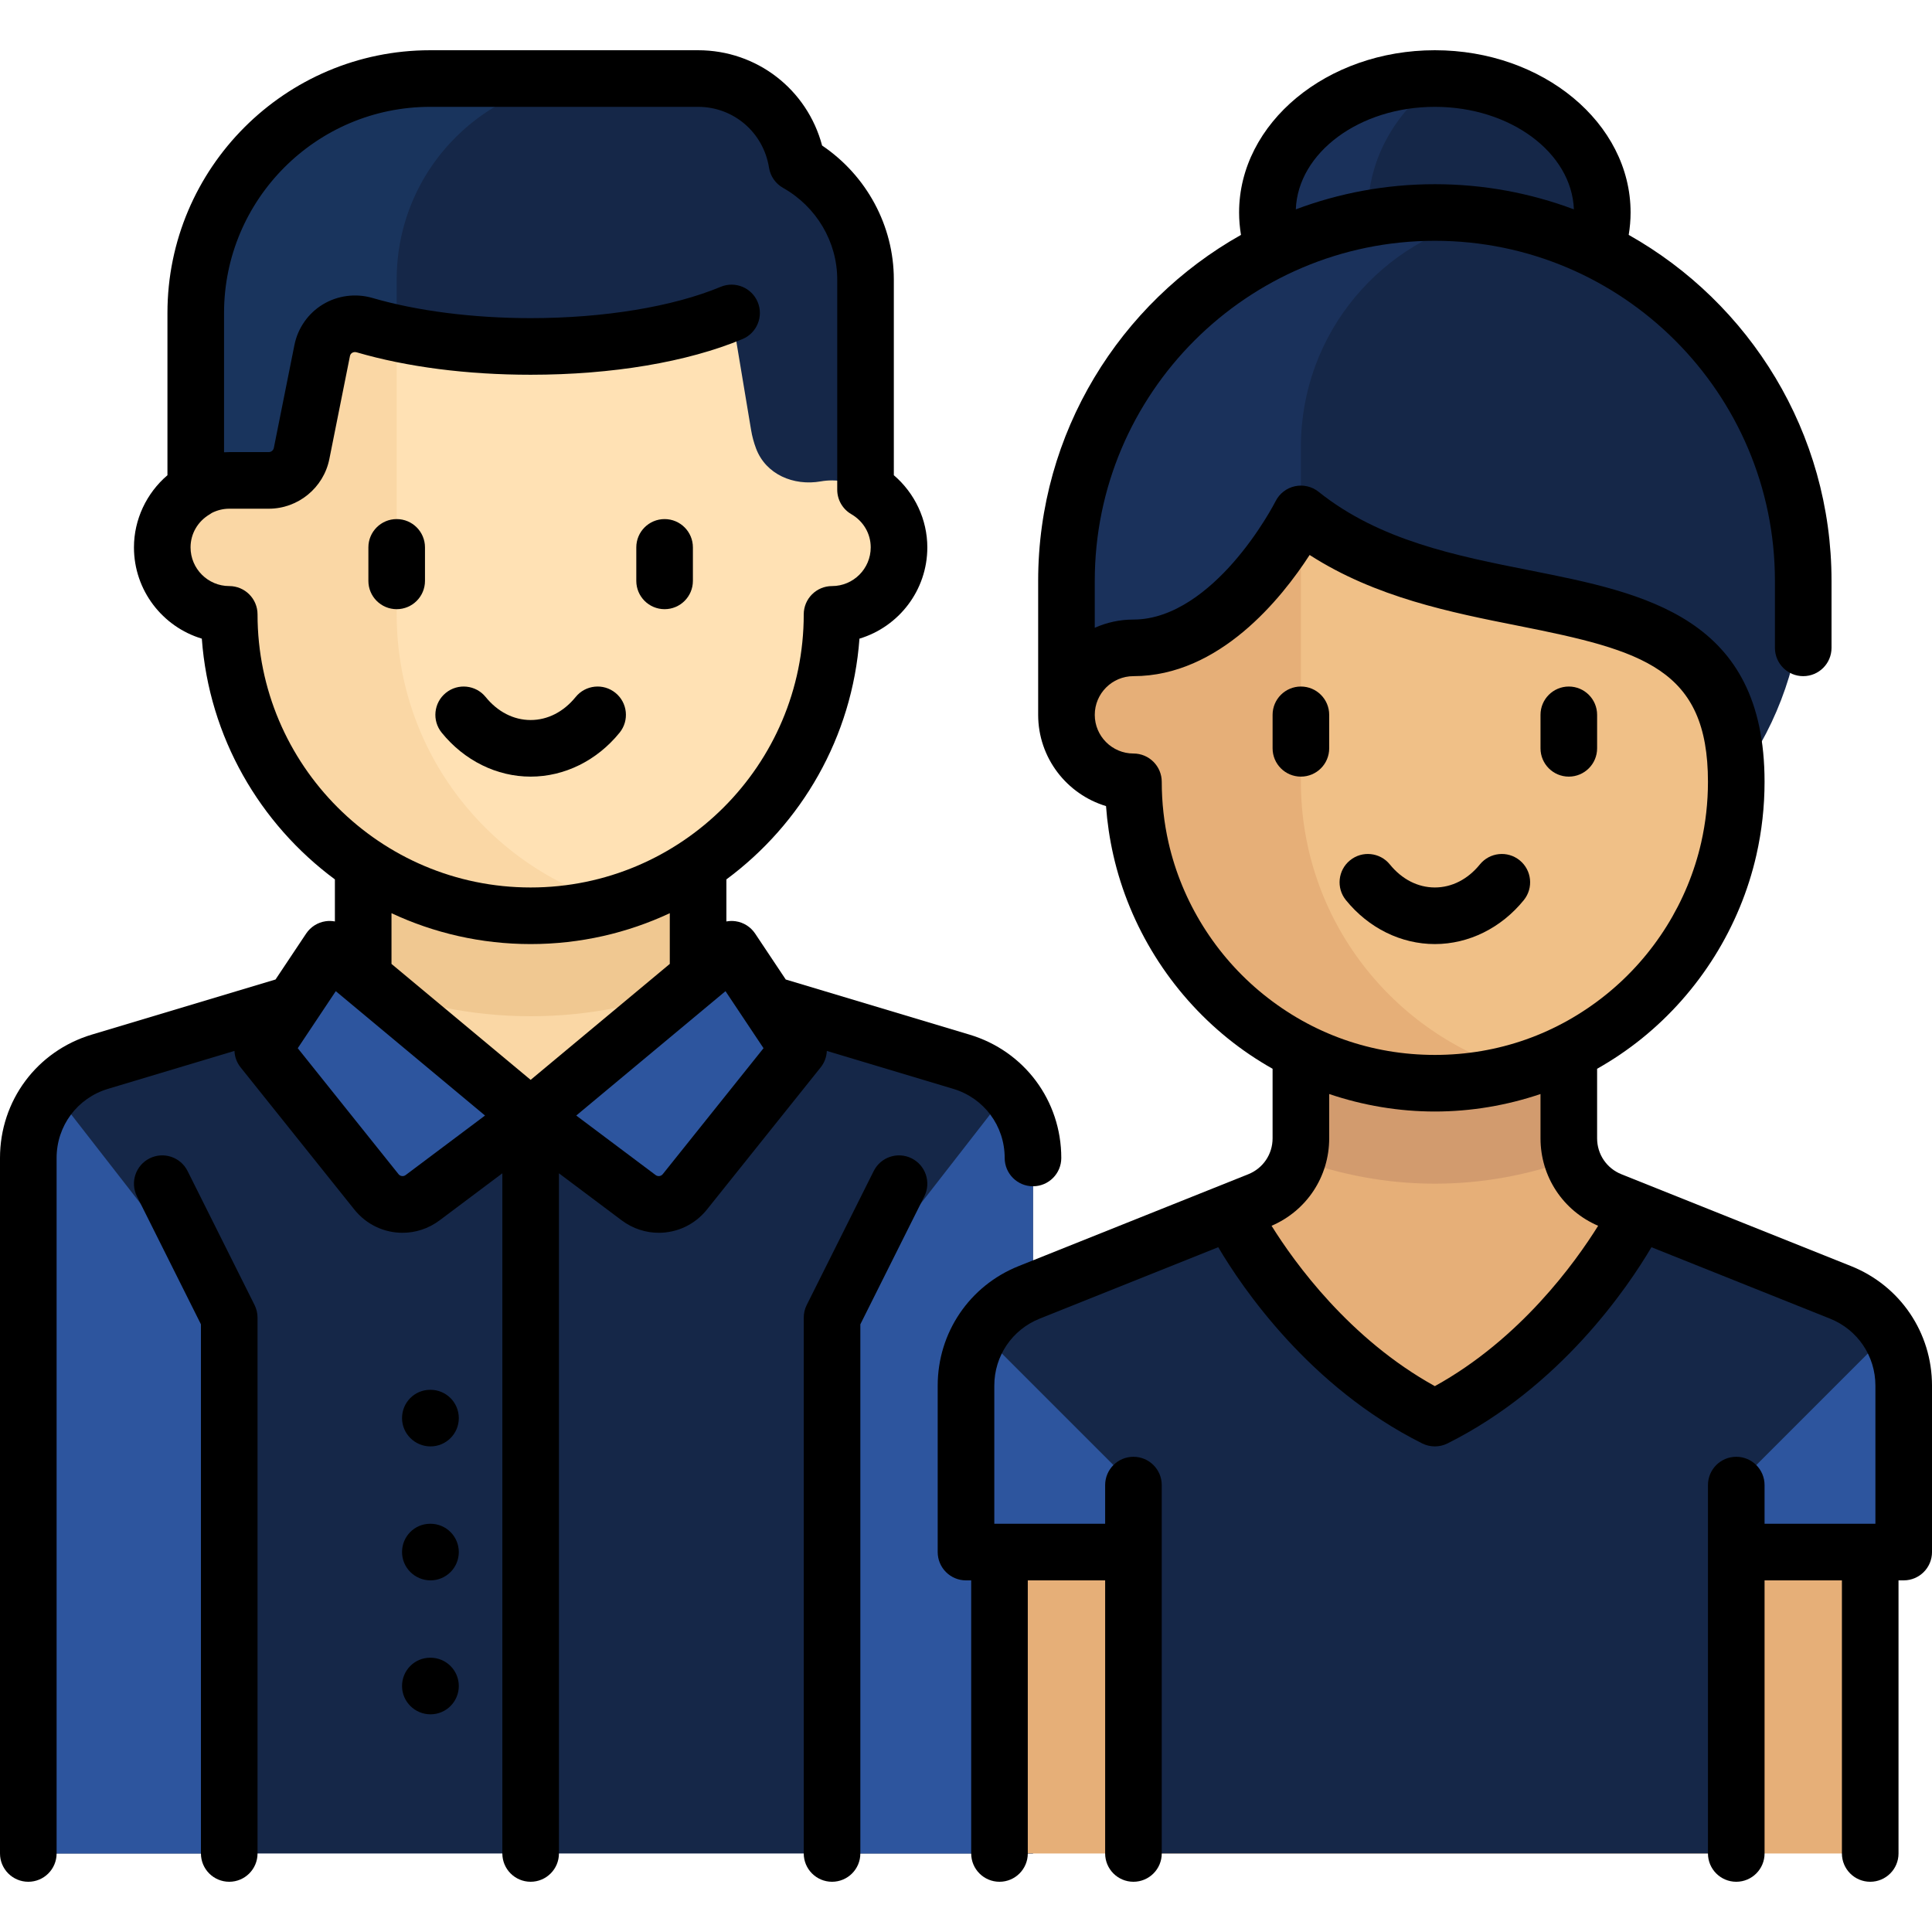 <?xml version="1.0"?>
<svg xmlns="http://www.w3.org/2000/svg" xmlns:xlink="http://www.w3.org/1999/xlink" version="1.1" id="Layer_1" x="0px" y="0px" viewBox="0 0 511.999 511.999" style="enable-background:new 0 0 511.999 511.999;" xml:space="preserve" width="512px" height="512px" class=""><g><path style="fill:#152748" d="M254.131,281.712l-78.006-21.274h-71l-78.006,21.274C15.536,284.871,7.5,295.392,7.5,307.398v183.789  h266.25V307.398C273.75,295.392,265.714,284.871,254.131,281.712z" data-original="#B4E66E" class="" data-old_color="#2D559E"/><g>
	<path style="fill:#2D559E" d="M7.5,307.398v183.79h53.25V364.413c0-9.868-3.289-19.454-9.347-27.244L14.42,289.62   C10.118,294.392,7.5,300.631,7.5,307.398z" data-original="#A0D755" class="" data-old_color="#152748"/>
	<path style="fill:#2D559E" d="M273.75,307.398v183.79H220.5V364.413c0-9.868,3.289-19.454,9.347-27.244l36.982-47.549   C271.132,294.392,273.75,300.631,273.75,307.398z" data-original="#A0D755" class="" data-old_color="#152748"/>
</g><rect x="96.25" y="224.94" style="fill:#FAD7A5;" width="88.75" height="71" data-original="#FAD7A5"/><path style="fill:#F0C891;" d="M96.25,260.438c0,0.001,0,0.003,0,0.004c13.664,5.7,28.647,8.871,44.375,8.871  s30.711-3.172,44.375-8.871c0-0.001,0-0.003,0-0.004v-31.063H96.25V260.438z" data-original="#F0C891" class=""/><path style="fill:#E6AF78;" d="M487.763,342.493l-60.856-24.342c-6.739-2.696-11.158-9.222-11.158-16.48v-32.358h-71v32.358  c0,7.258-4.419,13.785-11.158,16.48l-60.856,24.342C262.628,346.536,256,356.326,256,367.213v35.224  c0,4.902,3.973,8.875,8.875,8.875l0,0v79.875h230.75v-79.875l0,0c4.902,0,8.875-3.973,8.875-8.875v-35.224  C504.5,356.326,497.872,346.536,487.763,342.493z" data-original="#E6AF78" class=""/><path style="fill:#D29B6E;" d="M380.25,313.688c12.81,0,25.035-2.378,36.41-6.523c-0.572-1.749-0.91-3.589-0.91-5.494v-32.358h-71  v32.358c0,1.906-0.338,3.745-0.91,5.494C355.215,311.309,367.44,313.688,380.25,313.688z" data-original="#D29B6E" class=""/><path style="fill:#152748" d="M487.764,342.493l-50.436-20.175c-8.41,13.245-27.395,38.653-57.078,53.494  c-29.682-14.841-48.668-40.249-57.078-53.494l-50.436,20.175C262.628,346.536,256,356.326,256,367.213v44.099h44.375v79.875h159.75  v-79.875H504.5v-44.099C504.5,356.326,497.872,346.536,487.764,342.493z" data-original="#FFDC64" class="" data-old_color="#2D559E"/><g>
	<path style="fill:#2D559E" d="M300.375,400.915c0-4.708-1.87-9.222-5.199-12.551l-35.138-35.138   c-2.553,4.123-4.038,8.922-4.038,13.988v44.099h44.375V400.915z" data-original="#FFC850" class="" data-old_color="#152748"/>
	<path style="fill:#2D559E" d="M460.125,400.915c0-4.708,1.87-9.222,5.199-12.551l35.138-35.138   c2.553,4.123,4.038,8.922,4.038,13.988v44.099h-44.375V400.915z" data-original="#FFC850" class="" data-old_color="#152748"/>
</g><g>
	<path style="fill:#2D559E" d="M87.375,251.563l53.25,44.375l-28.618,21.464c-3.835,2.876-9.261,2.187-12.255-1.556l-26.072-32.59   c-2.414-3.018-2.598-7.251-0.454-10.467L87.375,251.563z" data-original="#C8FF82" class="" data-old_color="#152748"/>
	<path style="fill:#2D559E" d="M193.875,251.563l-53.25,44.375l28.618,21.464c3.835,2.876,9.261,2.187,12.255-1.556l26.072-32.59   c2.414-3.018,2.598-7.251,0.454-10.467L193.875,251.563z" data-original="#C8FF82" class="" data-old_color="#152748"/>
</g><path style="fill:#FFE1B4;" d="M220.5,127.313v-53.25H60.75v53.25c-9.803,0-17.75,7.947-17.75,17.75s7.947,17.75,17.75,17.75  c0,44.114,35.761,79.875,79.875,79.875s79.875-35.761,79.875-79.875c9.803,0,17.75-7.947,17.75-17.75  C238.25,135.259,230.303,127.313,220.5,127.313z" data-original="#FFE1B4" class=""/><path style="fill:#FAD7A5;" d="M105.125,162.813v-88.75H60.75v53.25c-9.803,0-17.75,7.947-17.75,17.75s7.947,17.75,17.75,17.75  c0,44.114,35.761,79.875,79.875,79.875c7.708,0,15.136-1.151,22.188-3.188C129.506,229.876,105.125,199.219,105.125,162.813z" data-original="#FAD7A5"/><path style="fill:#152748" d="M200.367,118.865c2.592,6.864,9.929,9.973,17.155,8.706c0.966-0.169,1.961-0.258,2.978-0.258  c3.25,0,6.255,0.937,8.875,2.462V74.063c0-13.278-7.376-24.717-18.171-30.805C209.186,30.552,198.273,20.813,185,20.813h-71  c-34.311,0-62.125,27.814-62.125,62.125v46.837c2.62-1.525,5.625-2.462,8.875-2.462h10.474c4.231,0,7.873-2.986,8.703-7.134  l5.43-27.152c1.018-5.088,6.098-8.177,11.095-6.781c23.954,6.691,72.34,9.233,97.422-3.308l5.167,31.003  C199.327,115.651,199.775,117.297,200.367,118.865z" data-original="#D59F63" class="" data-old_color="#D59F63"/><path style="fill:#19345D" d="M114,20.813c-34.31,0-62.125,27.814-62.125,62.125v46.837c2.62-1.525,5.625-2.462,8.875-2.462h10.474  c4.231,0,7.874-2.986,8.703-7.135l5.431-27.152c1.017-5.088,6.097-8.176,11.095-6.78c2.608,0.728,5.548,1.395,8.672,2.011V74.063  c0-29.409,23.841-53.25,53.25-53.25C158.375,20.813,114,20.813,114,20.813z" data-original="#CD915A" class="" data-old_color="#1A365F"/><path style="fill:#152748" d="M422.694,66.118c1.132-3.134,1.931-6.379,1.931-9.805c0-19.606-19.867-35.5-44.375-35.5  s-44.375,15.894-44.375,35.5c0,3.542,0.845,6.894,2.052,10.121c-32.915,16.547-55.302,51.569-55.302,90.741v23.388  c44.375-17.75,62.125-44.375,62.125-44.375c44.375,35.5,115.375,8.875,115.375,71l2.981-4.472  c9.629-14.445,14.769-31.418,14.769-48.778C477.875,115.253,455.321,81.919,422.694,66.118z" data-original="#785546" class="" data-old_color="#785546"/><path style="fill:#1A315B" d="M394.756,57.503c-5.328-0.796-10.76-1.275-16.333-1.173c-5.415,0.099-10.669,0.771-15.815,1.748  c-0.03-0.59-0.108-1.167-0.108-1.765c0-14.459,7.642-27.264,19.416-35.366c-0.566-0.017-1.095-0.134-1.666-0.134  c-24.508,0-44.375,15.894-44.375,35.5c0,3.55,0.717,6.953,1.941,10.179c-32.854,16.57-55.191,51.556-55.191,90.683v23.388  c44.375-17.75,62.125-44.375,62.125-44.375v-17.75c0-30.169,21.511-55.295,50.027-60.927  C394.769,57.509,394.763,57.504,394.756,57.503z" data-original="#64463C" class="active-path" data-old_color="#152748"/><path style="fill:#F0C087;" d="M460.125,207.188c0-58.759-63.516-38.124-107.944-65.753c-4.045-2.516-9.432-1.428-12.064,2.543  c-6.855,10.343-20.886,27.358-39.174,27.705c-10.005,0.19-18.318,7.609-18.318,17.615v0.141c0,9.803,7.947,17.75,17.75,17.75  c0,6.101,0.684,12.043,1.98,17.752c8.072,35.57,39.883,62.123,77.895,62.123s69.823-26.553,77.895-62.123  C459.441,219.23,460.125,213.289,460.125,207.188z" data-original="#F0C087" class=""/><path style="fill:#E6AF78;" d="M344.75,207.188v-66.554c-1.822,0.585-3.503,1.638-4.633,3.343  c-6.856,10.344-20.886,27.358-39.174,27.706c-10.005,0.19-18.318,7.609-18.318,17.615v0.141c0,9.803,7.947,17.75,17.75,17.75  c0,6.101,0.684,12.042,1.98,17.752c8.072,35.57,39.882,62.123,77.895,62.123c7.714,0,15.15-1.143,22.207-3.184  C369.14,274.263,344.75,243.601,344.75,207.188z" data-original="#E6AF78" class=""/><path d="M140.625,205.813c8.977,0,17.569-4.247,23.575-11.65c2.609-3.217,2.117-7.94-1.1-10.549c-3.217-2.61-7.94-2.117-10.549,1.1  c-3.19,3.934-7.425,6.1-11.925,6.1s-8.735-2.166-11.925-6.1c-2.608-3.217-7.332-3.709-10.549-1.1  c-3.217,2.609-3.709,7.332-1.1,10.549C123.056,201.566,131.648,205.813,140.625,205.813z" data-original="#000000" class="" style="fill:#000000"/><path d="M105.125,161.438c4.142,0,7.5-3.358,7.5-7.5v-8.875c0-4.142-3.358-7.5-7.5-7.5s-7.5,3.358-7.5,7.5v8.875  C97.625,158.08,100.983,161.438,105.125,161.438z" data-original="#000000" class="" style="fill:#000000"/><path d="M176.125,161.438c4.142,0,7.5-3.358,7.5-7.5v-8.875c0-4.142-3.358-7.5-7.5-7.5s-7.5,3.358-7.5,7.5v8.875  C168.625,158.08,171.983,161.438,176.125,161.438z" data-original="#000000" class="" style="fill:#000000"/><path d="M49.708,310.333c-1.852-3.705-6.357-5.207-10.062-3.354c-3.705,1.852-5.207,6.357-3.354,10.062l16.958,33.917v140.229  c0,4.142,3.358,7.5,7.5,7.5s7.5-3.358,7.5-7.5v-142c0-1.165-0.271-2.313-0.792-3.354L49.708,310.333z" data-original="#000000" class="" style="fill:#000000"/><path d="M241.604,306.979c-3.705-1.853-8.21-0.351-10.062,3.354l-17.75,35.5c-0.521,1.042-0.792,2.189-0.792,3.354v142  c0,4.142,3.358,7.5,7.5,7.5s7.5-3.358,7.5-7.5V350.958l16.958-33.917C246.811,313.337,245.309,308.832,241.604,306.979z" data-original="#000000" class="" style="fill:#000000"/><path d="M403.825,238.537c2.609-3.217,2.117-7.94-1.1-10.549c-3.217-2.61-7.94-2.117-10.549,1.1c-3.19,3.934-7.425,6.1-11.925,6.1  s-8.735-2.166-11.925-6.1c-2.608-3.217-7.332-3.709-10.549-1.1s-3.709,7.332-1.1,10.549c6.005,7.404,14.598,11.65,23.575,11.65  S397.819,245.941,403.825,238.537z" data-original="#000000" class="" style="fill:#000000"/><path d="M344.75,181.938c-4.142,0-7.5,3.358-7.5,7.5v8.875c0,4.142,3.358,7.5,7.5,7.5s7.5-3.358,7.5-7.5v-8.875  C352.25,185.295,348.892,181.938,344.75,181.938z" data-original="#000000" class="" style="fill:#000000"/><path d="M415.75,205.813c4.142,0,7.5-3.358,7.5-7.5v-8.875c0-4.142-3.358-7.5-7.5-7.5s-7.5,3.358-7.5,7.5v8.875  C408.25,202.455,411.608,205.813,415.75,205.813z" data-original="#000000" class="" style="fill:#000000"/><path d="M490.549,335.529l-60.856-24.343c-3.914-1.565-6.443-5.301-6.443-9.517v-18.433c4.164-2.35,8.147-5.039,11.89-8.065  c15.239-12.317,26.006-29.568,30.319-48.573c1.437-6.333,2.166-12.864,2.166-19.412c0-43.685-31.643-49.967-62.243-56.042  c-19.57-3.885-39.806-7.903-55.947-20.815c-1.766-1.413-4.078-1.949-6.286-1.466c-2.209,0.482-4.085,1.939-5.103,3.959  c-0.042,0.083-4.244,8.355-11.351,16.41c-6.019,6.822-15.472,14.954-26.321,14.954c-3.648,0-7.115,0.784-10.25,2.183v-12.433  c0-49.695,40.43-90.125,90.125-90.125s90.125,40.43,90.125,90.125v17.75c0,4.142,3.358,7.5,7.5,7.5s7.5-3.358,7.5-7.5v-17.75  c0-39.318-21.7-73.657-53.75-91.687c0.325-1.962,0.5-3.946,0.5-5.938c0-23.71-23.271-43-51.875-43s-51.875,19.29-51.875,43  c0,1.993,0.173,3.977,0.499,5.939c-32.049,18.03-53.749,52.369-53.749,91.686v35.5c0,11.398,7.592,21.057,17.985,24.185  c0.32,4.378,0.965,8.722,1.931,12.977c4.313,19.005,15.081,36.256,30.319,48.573c3.743,3.026,7.726,5.715,11.89,8.065v18.433  c0,4.216-2.529,7.951-6.443,9.517l-60.855,24.342c-13.031,5.212-21.451,17.649-21.451,31.684v44.104c0,1.99,0.791,3.898,2.198,5.305  c1.406,1.406,3.313,2.195,5.302,2.195c0.001,0,0.002,0,0.004,0h1.371v72.371c0,4.142,3.358,7.5,7.5,7.5s7.5-3.358,7.5-7.5v-72.375  h20.5v72.375c0,4.142,3.358,7.5,7.5,7.5s7.5-3.358,7.5-7.5v-97.625c0-4.142-3.358-7.5-7.5-7.5s-7.5,3.358-7.5,7.5v10.25h-28  c-0.001,0-0.002,0-0.004,0H263.5v-36.6c0-7.866,4.719-14.836,12.022-17.757l47.326-18.93c6.282,10.646,24.113,37.028,54.047,51.995  c1.056,0.528,2.205,0.792,3.354,0.792s2.298-0.264,3.354-0.792c29.934-14.967,47.766-41.349,54.047-51.995l47.327,18.931  c7.303,2.921,12.022,9.892,12.022,17.757v36.6h-1.375h-28v-10.25c0-4.142-3.358-7.5-7.5-7.5s-7.5,3.358-7.5,7.5v97.625  c0,4.142,3.358,7.5,7.5,7.5s7.5-3.358,7.5-7.5v-72.375h20.5v72.375c0,4.142,3.358,7.5,7.5,7.5s7.5-3.358,7.5-7.5v-72.375h1.375  c4.142,0,7.5-3.358,7.5-7.5v-44.1C512,353.179,503.58,340.742,490.549,335.529z M380.25,28.313  c19.967,0,36.266,12.114,36.847,27.171c-11.473-4.308-23.888-6.671-36.847-6.671s-25.375,2.363-36.847,6.671  C343.984,40.427,360.283,28.313,380.25,28.313z M309.668,223.28c-1.19-5.245-1.793-10.66-1.793-16.092c0-4.142-3.358-7.5-7.5-7.5  c-5.652,0-10.25-4.598-10.25-10.25s4.598-10.25,10.25-10.25c22.743,0,39.239-20.594,46.688-32.116  c17.491,11.261,37.496,15.233,55.398,18.788c32.963,6.544,50.164,11.354,50.164,41.329c0,5.433-0.604,10.847-1.793,16.092  c-3.57,15.733-12.492,30.019-25.121,40.227c-12.995,10.504-28.715,16.056-45.461,16.056s-32.466-5.552-45.461-16.056  C322.16,253.299,313.239,239.013,309.668,223.28z M380.25,367.34c-22.628-12.499-37.183-32.724-43.272-42.492  c9.294-3.995,15.272-13.013,15.272-23.178v-11.745c8.97,3.034,18.432,4.638,28,4.638s19.03-1.604,28-4.638v11.745  c0,10.165,5.978,19.182,15.272,23.177C417.43,334.62,402.875,354.843,380.25,367.34z" data-original="#000000" class="" style="fill:#000000"/><path d="M219.118,278.503l33.502,10.051c8.152,2.446,13.63,9.808,13.63,18.319c0,4.142,3.358,7.5,7.5,7.5s7.5-3.358,7.5-7.5  c0-15.187-9.773-28.322-24.319-32.686l-48.699-14.609l-8.117-12.175c-1.18-1.771-3.058-2.957-5.164-3.262  c-0.824-0.12-1.651-0.096-2.452,0.053v-11.141c19.895-14.732,33.355-37.684,35.266-63.805c10.392-3.128,17.984-12.787,17.984-24.185  c0-7.378-3.316-14.371-8.875-19.125V74.063c0-14.222-7.203-27.525-19.008-35.497C213.921,23.738,200.621,13.313,185,13.313h-71  c-38.392,0-69.625,31.233-69.625,69.625v43c-5.559,4.754-8.875,11.746-8.875,19.125c0,11.398,7.592,21.057,17.984,24.185  c1.911,26.121,15.37,49.073,35.266,63.805v11.14c-0.801-0.15-1.628-0.174-2.452-0.053c-2.106,0.306-3.983,1.491-5.164,3.262  l-8.117,12.175l-48.699,14.609C9.773,278.551,0,291.686,0,306.873v184.315c0,4.142,3.358,7.5,7.5,7.5s7.5-3.358,7.5-7.5V306.873  c0-8.511,5.478-15.873,13.63-18.319l33.502-10.051c0.065,1.556,0.614,3.092,1.636,4.369l30.126,37.658  c3.245,4.056,7.977,6.173,12.771,6.173c3.421,0,6.875-1.079,9.84-3.303l16.619-12.464v180.25c0,4.142,3.358,7.5,7.5,7.5  s7.5-3.358,7.5-7.5v-180.25l16.619,12.464c2.965,2.224,6.418,3.303,9.84,3.303c4.794,0,9.527-2.118,12.771-6.173l30.126-37.658  C218.504,281.595,219.052,280.059,219.118,278.503z M68.25,162.813c0-4.142-3.358-7.5-7.5-7.5c-5.652,0-10.25-4.598-10.25-10.25  c0-3.638,1.924-6.93,5.147-8.806c0.166-0.097,0.317-0.211,0.474-0.319c1.427-0.725,3.01-1.125,4.629-1.125h10.474  c7.779,0,14.532-5.536,16.057-13.163l5.457-27.282c0.076-0.381,0.275-0.671,0.59-0.862c0.248-0.15,0.659-0.293,1.209-0.132  c13.322,3.886,29.259,5.939,46.088,5.939c21.596,0,41.533-3.357,56.139-9.454c3.822-1.596,5.627-5.988,4.032-9.811  c-1.596-3.822-5.987-5.626-9.811-4.032c-12.631,5.272-30.987,8.296-50.361,8.296c-15.207,0-30.083-1.896-41.887-5.339  c-4.449-1.297-9.254-0.677-13.183,1.704c-3.888,2.356-6.631,6.274-7.526,10.75l-5.457,27.281c-0.128,0.64-0.695,1.105-1.348,1.105  H60.75c-0.459,0-0.917,0.02-1.375,0.045v-36.92c0-30.12,24.505-54.625,54.625-54.625h71c9.408,0,17.313,6.78,18.796,16.121  c0.359,2.26,1.73,4.233,3.723,5.357c8.855,4.994,14.355,14.294,14.355,24.272v55.712c0,2.67,1.42,5.139,3.728,6.482  c3.223,1.876,5.147,5.168,5.147,8.806c0,5.652-4.598,10.25-10.25,10.25c-4.142,0-7.5,3.358-7.5,7.5  c0,39.908-32.467,72.375-72.375,72.375S68.25,202.72,68.25,162.813z M140.625,250.188c13.171,0,25.664-2.94,36.875-8.182v13.44  l-36.875,30.729l-36.875-30.729v-13.44C114.961,247.247,127.454,250.188,140.625,250.188z M107.506,311.401  c-0.598,0.449-1.431,0.342-1.898-0.241l-26.701-33.376l10.078-15.117l39.553,32.96L107.506,311.401z M175.642,311.16  c-0.467,0.584-1.3,0.689-1.898,0.241l-21.032-15.773l39.553-32.96l10.078,15.117L175.642,311.16z" data-original="#000000" class="" style="fill:#000000"/><path d="M114.089,368.313H114c-4.142,0-7.456,3.358-7.456,7.5s3.402,7.5,7.544,7.5s7.5-3.358,7.5-7.5  S118.231,368.313,114.089,368.313z" data-original="#000000" class="" style="fill:#000000"/><path d="M114.089,439.313H114c-4.142,0-7.456,3.358-7.456,7.5s3.402,7.5,7.544,7.5s7.5-3.358,7.5-7.5  S118.231,439.313,114.089,439.313z" data-original="#000000" class="" style="fill:#000000"/><path d="M114.089,403.813H114c-4.142,0-7.456,3.358-7.456,7.5s3.402,7.5,7.544,7.5s7.5-3.358,7.5-7.5  S118.231,403.813,114.089,403.813z" data-original="#000000" class="" style="fill:#000000"/></g> </svg>
